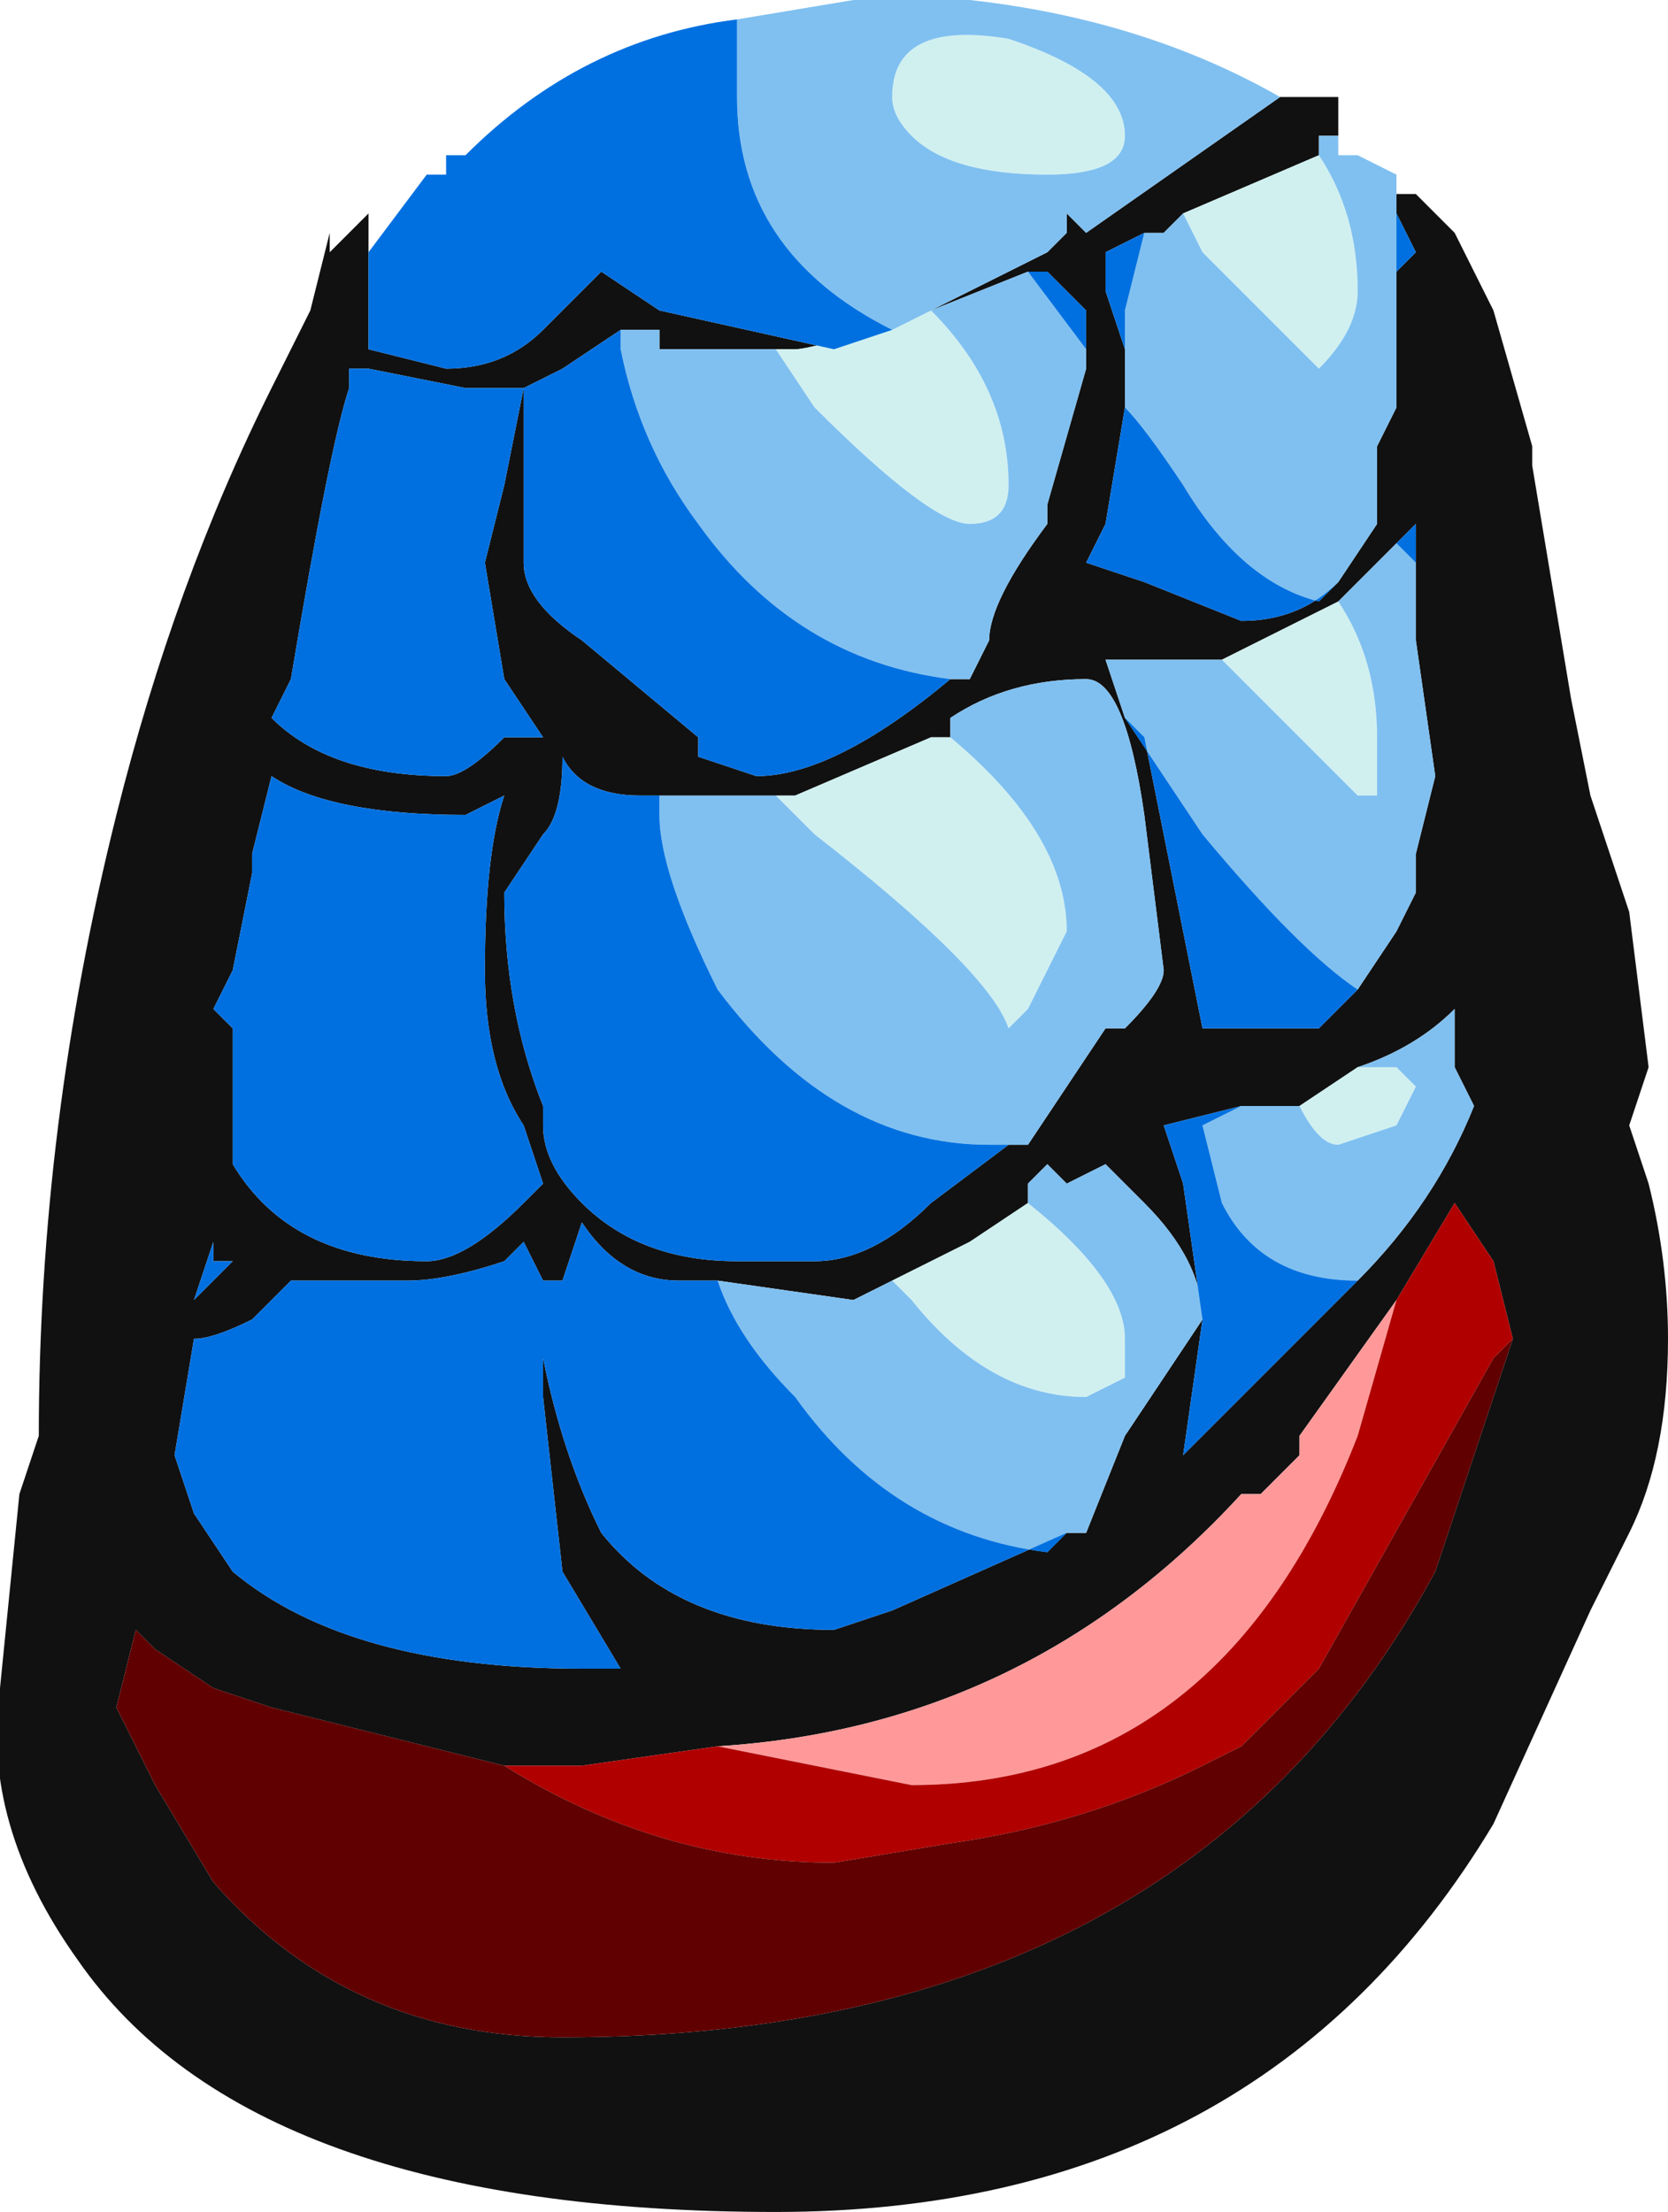 <?xml version="1.0" encoding="UTF-8" standalone="no"?>
<svg xmlns:ffdec="https://www.free-decompiler.com/flash" xmlns:xlink="http://www.w3.org/1999/xlink" ffdec:objectType="frame" height="39.9px" width="30.1px" xmlns="http://www.w3.org/2000/svg">
  <g transform="matrix(1.0, 0.0, 0.0, 1.0, 15.05, 19.95)">
    <use ffdec:characterId="2434" height="5.7" transform="matrix(7.0, 0.0, 0.0, 7.0, -15.05, -19.95)" width="4.3" xlink:href="#shape0"/>
  </g>
  <defs>
    <g id="shape0" transform="matrix(1.0, 0.0, 0.0, 1.0, 2.15, 2.85)">
      <path d="M1.45 -2.15 L1.5 -2.2 1.45 -2.3 1.45 -2.35 1.5 -2.35 1.6 -2.25 1.7 -2.05 1.8 -1.7 1.8 -1.65 1.9 -1.05 1.95 -0.8 2.05 -0.5 2.1 -0.1 2.05 0.05 2.1 0.2 Q2.15 0.4 2.15 0.6 2.15 0.9 2.05 1.1 L1.95 1.3 1.7 1.85 Q1.1 2.85 -0.15 2.85 -1.5 2.85 -1.95 2.2 -2.2 1.85 -2.15 1.5 L-2.1 1.0 -2.05 0.85 Q-2.05 0.05 -1.85 -0.75 -1.7 -1.35 -1.45 -1.85 L-1.35 -2.05 -1.3 -2.25 -1.3 -2.2 -1.2 -2.3 -1.2 -2.2 -1.2 -1.95 -1.0 -1.9 Q-0.85 -1.9 -0.75 -2.0 L-0.6 -2.15 -0.45 -2.05 0.0 -1.95 0.15 -2.0 0.55 -2.2 0.6 -2.25 0.6 -2.3 0.65 -2.25 1.15 -2.6 1.3 -2.6 1.3 -2.5 1.25 -2.5 1.25 -2.45 0.9 -2.3 0.85 -2.25 0.8 -2.25 0.7 -2.2 0.7 -2.1 0.75 -1.95 0.75 -1.8 0.7 -1.5 0.65 -1.4 0.8 -1.35 1.05 -1.25 Q1.2 -1.25 1.3 -1.35 L1.4 -1.5 1.4 -1.7 1.45 -1.8 1.45 -2.15 M0.65 -1.9 L0.65 -2.05 0.55 -2.15 0.5 -2.15 0.25 -2.05 Q-0.05 -1.95 -0.1 -1.95 L-0.15 -1.95 -0.45 -1.95 -0.45 -2.0 -0.55 -2.0 -0.7 -1.9 -0.8 -1.85 -0.8 -1.4 Q-0.8 -1.3 -0.65 -1.2 L-0.35 -0.95 -0.35 -0.9 -0.2 -0.85 Q0.0 -0.85 0.3 -1.1 L0.35 -1.1 0.4 -1.2 Q0.4 -1.3 0.55 -1.5 L0.55 -1.55 0.65 -1.9 M0.75 -1.0 L0.8 -0.95 0.95 -0.2 Q1.2 -0.2 1.25 -0.2 L1.35 -0.3 1.45 -0.45 1.5 -0.55 1.5 -0.65 1.55 -0.85 1.5 -1.2 1.5 -1.35 1.5 -1.5 1.45 -1.45 1.3 -1.3 Q1.1 -1.2 1.0 -1.15 L0.8 -1.15 0.7 -1.15 0.75 -1.0 M0.45 0.1 L0.5 0.1 0.7 -0.2 0.75 -0.2 Q0.85 -0.3 0.85 -0.35 L0.8 -0.75 Q0.75 -1.1 0.65 -1.1 0.45 -1.1 0.3 -1.0 L0.3 -0.95 0.25 -0.95 -0.1 -0.8 -0.45 -0.8 -0.5 -0.8 Q-0.65 -0.8 -0.7 -0.9 -0.7 -0.75 -0.75 -0.7 L-0.85 -0.55 Q-0.85 -0.25 -0.75 0.0 L-0.75 0.05 Q-0.75 0.15 -0.65 0.25 -0.5 0.4 -0.25 0.4 L-0.05 0.4 Q0.1 0.4 0.25 0.25 L0.45 0.1 M1.2 0.0 L1.05 0.0 0.85 0.05 0.9 0.2 0.95 0.55 0.9 0.9 1.35 0.45 Q1.55 0.25 1.65 0.0 L1.6 -0.1 1.6 -0.2 1.6 -0.25 Q1.5 -0.15 1.35 -0.1 L1.2 0.0 M-1.25 -1.9 L-1.25 -1.85 Q-1.3 -1.7 -1.4 -1.1 L-1.45 -1.0 Q-1.3 -0.85 -1.0 -0.85 -0.95 -0.85 -0.85 -0.95 L-0.75 -0.95 -0.85 -1.1 -0.9 -1.4 -0.85 -1.6 -0.8 -1.85 -0.95 -1.85 -1.2 -1.9 -1.25 -1.9 M-1.5 -0.6 L-1.55 -0.35 -1.6 -0.25 -1.55 -0.2 -1.55 0.15 Q-1.4 0.4 -1.05 0.4 -0.95 0.4 -0.8 0.25 L-0.75 0.2 -0.8 0.05 Q-0.9 -0.1 -0.9 -0.35 -0.9 -0.65 -0.85 -0.8 L-0.95 -0.75 Q-1.3 -0.75 -1.45 -0.85 L-1.5 -0.65 -1.5 -0.6 M-0.3 0.45 L-0.4 0.45 Q-0.55 0.45 -0.65 0.3 L-0.7 0.45 -0.75 0.45 -0.8 0.35 -0.85 0.4 Q-1.0 0.45 -1.1 0.45 L-1.4 0.45 -1.5 0.55 Q-1.6 0.6 -1.65 0.6 L-1.7 0.9 -1.65 1.05 -1.55 1.2 Q-1.25 1.45 -0.65 1.45 L-0.55 1.45 -0.7 1.2 -0.75 0.75 -0.75 0.65 Q-0.7 0.9 -0.6 1.1 -0.4 1.35 0.0 1.35 L0.15 1.3 0.6 1.1 0.65 1.1 0.75 0.85 0.95 0.55 Q0.95 0.4 0.8 0.25 L0.7 0.15 0.6 0.2 0.55 0.15 0.5 0.2 0.5 0.25 0.35 0.35 0.15 0.45 0.05 0.5 -0.3 0.45 M-0.3 1.65 L-0.65 1.7 -0.85 1.7 -1.45 1.55 -1.6 1.5 -1.75 1.4 -1.8 1.35 -1.85 1.55 -1.75 1.75 -1.6 2.0 Q-1.25 2.4 -0.7 2.4 0.9 2.4 1.55 1.2 L1.75 0.6 1.7 0.4 1.6 0.25 1.45 0.5 1.2 0.85 1.2 0.9 1.1 1.0 1.05 1.0 Q0.5 1.6 -0.3 1.65 M-1.6 0.4 L-1.6 0.35 -1.65 0.5 -1.55 0.4 -1.6 0.4" fill="#111111" fill-rule="evenodd" stroke="none"/>
      <path d="M-0.3 1.65 Q0.5 1.6 1.05 1.0 L1.1 1.0 1.2 0.9 1.2 0.85 1.45 0.5 1.35 0.85 Q1.0 1.75 0.2 1.75 L-0.3 1.65" fill="#ff9999" fill-rule="evenodd" stroke="none"/>
      <path d="M-0.85 1.7 L-0.65 1.7 -0.3 1.65 0.2 1.75 Q1.0 1.75 1.35 0.85 L1.45 0.5 1.6 0.25 1.7 0.4 1.75 0.6 1.7 0.65 1.25 1.45 1.05 1.65 0.95 1.7 Q0.65 1.85 0.3 1.9 L0.0 1.95 Q-0.45 1.95 -0.85 1.7" fill="#b00000" fill-rule="evenodd" stroke="none"/>
      <path d="M1.75 0.6 L1.55 1.2 Q0.9 2.4 -0.7 2.4 -1.25 2.4 -1.6 2.0 L-1.75 1.75 -1.85 1.55 -1.8 1.35 -1.75 1.4 -1.6 1.5 -1.45 1.55 -0.85 1.7 Q-0.45 1.95 0.0 1.95 L0.3 1.9 Q0.65 1.85 0.95 1.7 L1.05 1.65 1.25 1.45 1.7 0.65 1.75 0.6" fill="#600000" fill-rule="evenodd" stroke="none"/>
      <path d="M0.9 -2.3 L1.25 -2.45 Q1.35 -2.3 1.35 -2.1 1.35 -2.0 1.25 -1.9 1.2 -1.95 0.95 -2.2 L0.9 -2.3 M0.15 -2.6 Q0.15 -2.8 0.45 -2.75 0.75 -2.65 0.75 -2.5 0.75 -2.4 0.55 -2.4 0.3 -2.4 0.2 -2.5 0.15 -2.55 0.15 -2.6 M0.25 -2.05 Q0.45 -1.85 0.45 -1.6 0.45 -1.5 0.35 -1.5 0.25 -1.5 -0.05 -1.8 L-0.15 -1.95 -0.1 -1.95 Q-0.05 -1.95 0.25 -2.05 M1.0 -1.15 Q1.1 -1.2 1.3 -1.3 1.4 -1.15 1.4 -0.95 L1.4 -0.8 Q1.45 -0.8 1.35 -0.8 L1.0 -1.15 M-0.1 -0.8 L0.25 -0.95 0.3 -0.95 Q0.6 -0.7 0.6 -0.45 L0.5 -0.25 0.45 -0.2 Q0.4 -0.35 -0.05 -0.7 L-0.15 -0.8 -0.1 -0.8 M1.35 -0.1 L1.45 -0.1 1.5 -0.05 1.45 0.05 1.3 0.1 Q1.25 0.1 1.2 0.0 L1.35 -0.1 M0.15 0.45 L0.35 0.35 0.5 0.25 Q0.75 0.45 0.75 0.6 L0.75 0.7 0.65 0.75 Q0.4 0.75 0.2 0.5 L0.15 0.45" fill="#d0f0f0" fill-rule="evenodd" stroke="none"/>
      <path d="M1.45 -2.15 L1.45 -1.8 1.4 -1.7 1.4 -1.5 1.3 -1.35 1.25 -1.3 Q1.05 -1.35 0.9 -1.6 0.8 -1.75 0.75 -1.8 L0.75 -1.95 0.75 -2.05 0.8 -2.25 0.85 -2.25 0.9 -2.3 0.95 -2.2 Q1.2 -1.95 1.25 -1.9 1.35 -2.0 1.35 -2.1 1.35 -2.3 1.25 -2.45 L1.25 -2.5 1.3 -2.5 1.3 -2.45 1.35 -2.45 1.45 -2.4 1.45 -2.15 M1.15 -2.6 L0.65 -2.25 0.6 -2.3 0.6 -2.25 0.55 -2.2 0.15 -2.0 Q-0.05 -2.1 -0.15 -2.25 -0.25 -2.4 -0.25 -2.6 L-0.25 -2.8 0.05 -2.85 0.35 -2.85 Q0.8 -2.8 1.15 -2.6 M0.15 -2.6 Q0.15 -2.55 0.2 -2.5 0.3 -2.4 0.55 -2.4 0.75 -2.4 0.75 -2.5 0.75 -2.65 0.45 -2.75 0.15 -2.8 0.15 -2.6 M0.5 -2.15 L0.65 -1.95 0.65 -1.9 0.55 -1.55 0.55 -1.5 Q0.4 -1.3 0.4 -1.2 L0.35 -1.1 0.3 -1.1 Q-0.1 -1.15 -0.35 -1.5 -0.5 -1.7 -0.55 -1.95 L-0.55 -2.0 -0.45 -2.0 -0.45 -1.95 -0.15 -1.95 -0.05 -1.8 Q0.25 -1.5 0.35 -1.5 0.45 -1.5 0.45 -1.6 0.45 -1.85 0.25 -2.05 L0.5 -2.15 M1.35 -0.3 Q1.2 -0.4 0.95 -0.7 L0.75 -1.0 0.7 -1.15 0.8 -1.15 1.0 -1.15 1.35 -0.8 Q1.45 -0.8 1.4 -0.8 L1.4 -0.95 Q1.4 -1.15 1.3 -1.3 L1.45 -1.45 1.5 -1.4 1.5 -1.35 1.5 -1.2 1.55 -0.85 1.5 -0.65 1.5 -0.55 1.45 -0.45 1.35 -0.3 M0.3 -0.95 L0.3 -1.0 Q0.45 -1.1 0.65 -1.1 0.75 -1.1 0.8 -0.75 L0.85 -0.35 Q0.85 -0.3 0.75 -0.2 L0.7 -0.2 0.5 0.1 0.45 0.1 0.4 0.1 Q0.0 0.1 -0.3 -0.3 -0.45 -0.6 -0.45 -0.75 L-0.45 -0.8 -0.1 -0.8 -0.15 -0.8 -0.05 -0.7 Q0.4 -0.35 0.45 -0.2 L0.5 -0.25 0.6 -0.45 Q0.6 -0.7 0.3 -0.95 M1.2 0.0 Q1.25 0.1 1.3 0.1 L1.45 0.05 1.5 -0.05 1.45 -0.1 1.35 -0.1 Q1.5 -0.15 1.6 -0.25 L1.6 -0.2 1.6 -0.1 1.65 0.0 Q1.55 0.25 1.35 0.45 1.1 0.45 1.0 0.25 L0.95 0.05 1.05 0.0 1.2 0.0 M0.6 1.1 L0.55 1.15 Q0.15 1.1 -0.1 0.75 -0.25 0.6 -0.3 0.45 L0.05 0.5 0.15 0.45 0.2 0.5 Q0.4 0.75 0.65 0.75 L0.75 0.7 0.75 0.6 Q0.75 0.45 0.5 0.25 L0.5 0.2 0.55 0.15 0.6 0.2 0.7 0.15 0.8 0.25 Q0.95 0.4 0.95 0.55 L0.75 0.85 0.65 1.1 0.6 1.1" fill="#80c0f0" fill-rule="evenodd" stroke="none"/>
      <path d="M1.45 -2.35 L1.45 -2.3 1.5 -2.2 1.45 -2.15 1.45 -2.4 1.45 -2.35 M1.3 -1.35 Q1.2 -1.25 1.05 -1.25 L0.8 -1.35 0.65 -1.4 0.7 -1.5 0.75 -1.8 Q0.8 -1.75 0.9 -1.6 1.05 -1.35 1.25 -1.3 L1.3 -1.35 M0.75 -1.95 L0.7 -2.1 0.7 -2.2 0.8 -2.25 0.75 -2.05 0.75 -1.95 M0.15 -2.0 L0.0 -1.95 -0.45 -2.05 -0.6 -2.15 -0.75 -2.0 Q-0.85 -1.9 -1.0 -1.9 L-1.2 -1.95 -1.2 -2.2 -1.05 -2.4 -1.0 -2.4 -1.0 -2.45 -0.95 -2.45 Q-0.65 -2.75 -0.25 -2.8 L-0.25 -2.6 Q-0.25 -2.4 -0.15 -2.25 -0.05 -2.1 0.15 -2.0 M0.65 -1.9 L0.65 -1.95 0.5 -2.15 0.55 -2.15 0.65 -2.05 0.65 -1.9 M-0.55 -2.0 L-0.55 -1.95 Q-0.5 -1.7 -0.35 -1.5 -0.1 -1.15 0.3 -1.1 0.0 -0.85 -0.2 -0.85 L-0.35 -0.9 -0.35 -0.95 -0.65 -1.2 Q-0.8 -1.3 -0.8 -1.4 L-0.8 -1.85 -0.7 -1.9 -0.55 -2.0 M1.35 -0.3 L1.25 -0.2 Q1.2 -0.2 0.95 -0.2 L0.8 -0.95 0.75 -1.0 0.95 -0.7 Q1.2 -0.4 1.35 -0.3 M0.7 -1.15 L0.8 -1.15 0.7 -1.15 M1.45 -1.45 L1.5 -1.5 1.5 -1.35 1.5 -1.4 1.45 -1.45 M0.45 0.1 L0.25 0.25 Q0.1 0.4 -0.05 0.4 L-0.25 0.4 Q-0.5 0.4 -0.65 0.25 -0.75 0.15 -0.75 0.05 L-0.75 0.0 Q-0.85 -0.25 -0.85 -0.55 L-0.75 -0.7 Q-0.7 -0.75 -0.7 -0.9 -0.65 -0.8 -0.5 -0.8 L-0.45 -0.8 -0.45 -0.75 Q-0.45 -0.6 -0.3 -0.3 0.0 0.1 0.4 0.1 L0.45 0.1 M1.05 0.0 L0.95 0.05 1.0 0.25 Q1.1 0.45 1.35 0.45 L0.9 0.9 0.95 0.55 0.9 0.2 0.85 0.05 1.05 0.0 M1.6 -0.2 L1.6 -0.25 1.6 -0.2 M-1.25 -1.9 L-1.2 -1.9 -0.95 -1.85 -0.8 -1.85 -0.85 -1.6 -0.9 -1.4 -0.85 -1.1 -0.75 -0.95 -0.85 -0.95 Q-0.95 -0.85 -1.0 -0.85 -1.3 -0.85 -1.45 -1.0 L-1.4 -1.1 Q-1.3 -1.7 -1.25 -1.85 L-1.25 -1.9 M-1.5 -0.6 L-1.5 -0.65 -1.45 -0.85 Q-1.3 -0.75 -0.95 -0.75 L-0.85 -0.8 Q-0.9 -0.65 -0.9 -0.35 -0.9 -0.1 -0.8 0.05 L-0.75 0.2 -0.8 0.25 Q-0.95 0.4 -1.05 0.4 -1.4 0.4 -1.55 0.15 L-1.55 -0.2 -1.6 -0.25 -1.55 -0.35 -1.5 -0.6 M0.6 1.1 L0.15 1.3 0.0 1.35 Q-0.4 1.35 -0.6 1.1 -0.7 0.9 -0.75 0.65 L-0.75 0.75 -0.7 1.2 -0.55 1.45 -0.65 1.45 Q-1.25 1.45 -1.55 1.2 L-1.65 1.05 -1.7 0.9 -1.65 0.6 Q-1.6 0.6 -1.5 0.55 L-1.4 0.45 -1.1 0.45 Q-1.0 0.45 -0.85 0.4 L-0.8 0.35 -0.75 0.45 -0.7 0.45 -0.65 0.3 Q-0.55 0.45 -0.4 0.45 L-0.3 0.45 Q-0.25 0.6 -0.1 0.75 0.15 1.1 0.55 1.15 L0.6 1.1 M-1.6 0.4 L-1.55 0.4 -1.65 0.5 -1.6 0.35 -1.6 0.4" fill="#0070e0" fill-rule="evenodd" stroke="none"/>
    </g>
  </defs>
</svg>
